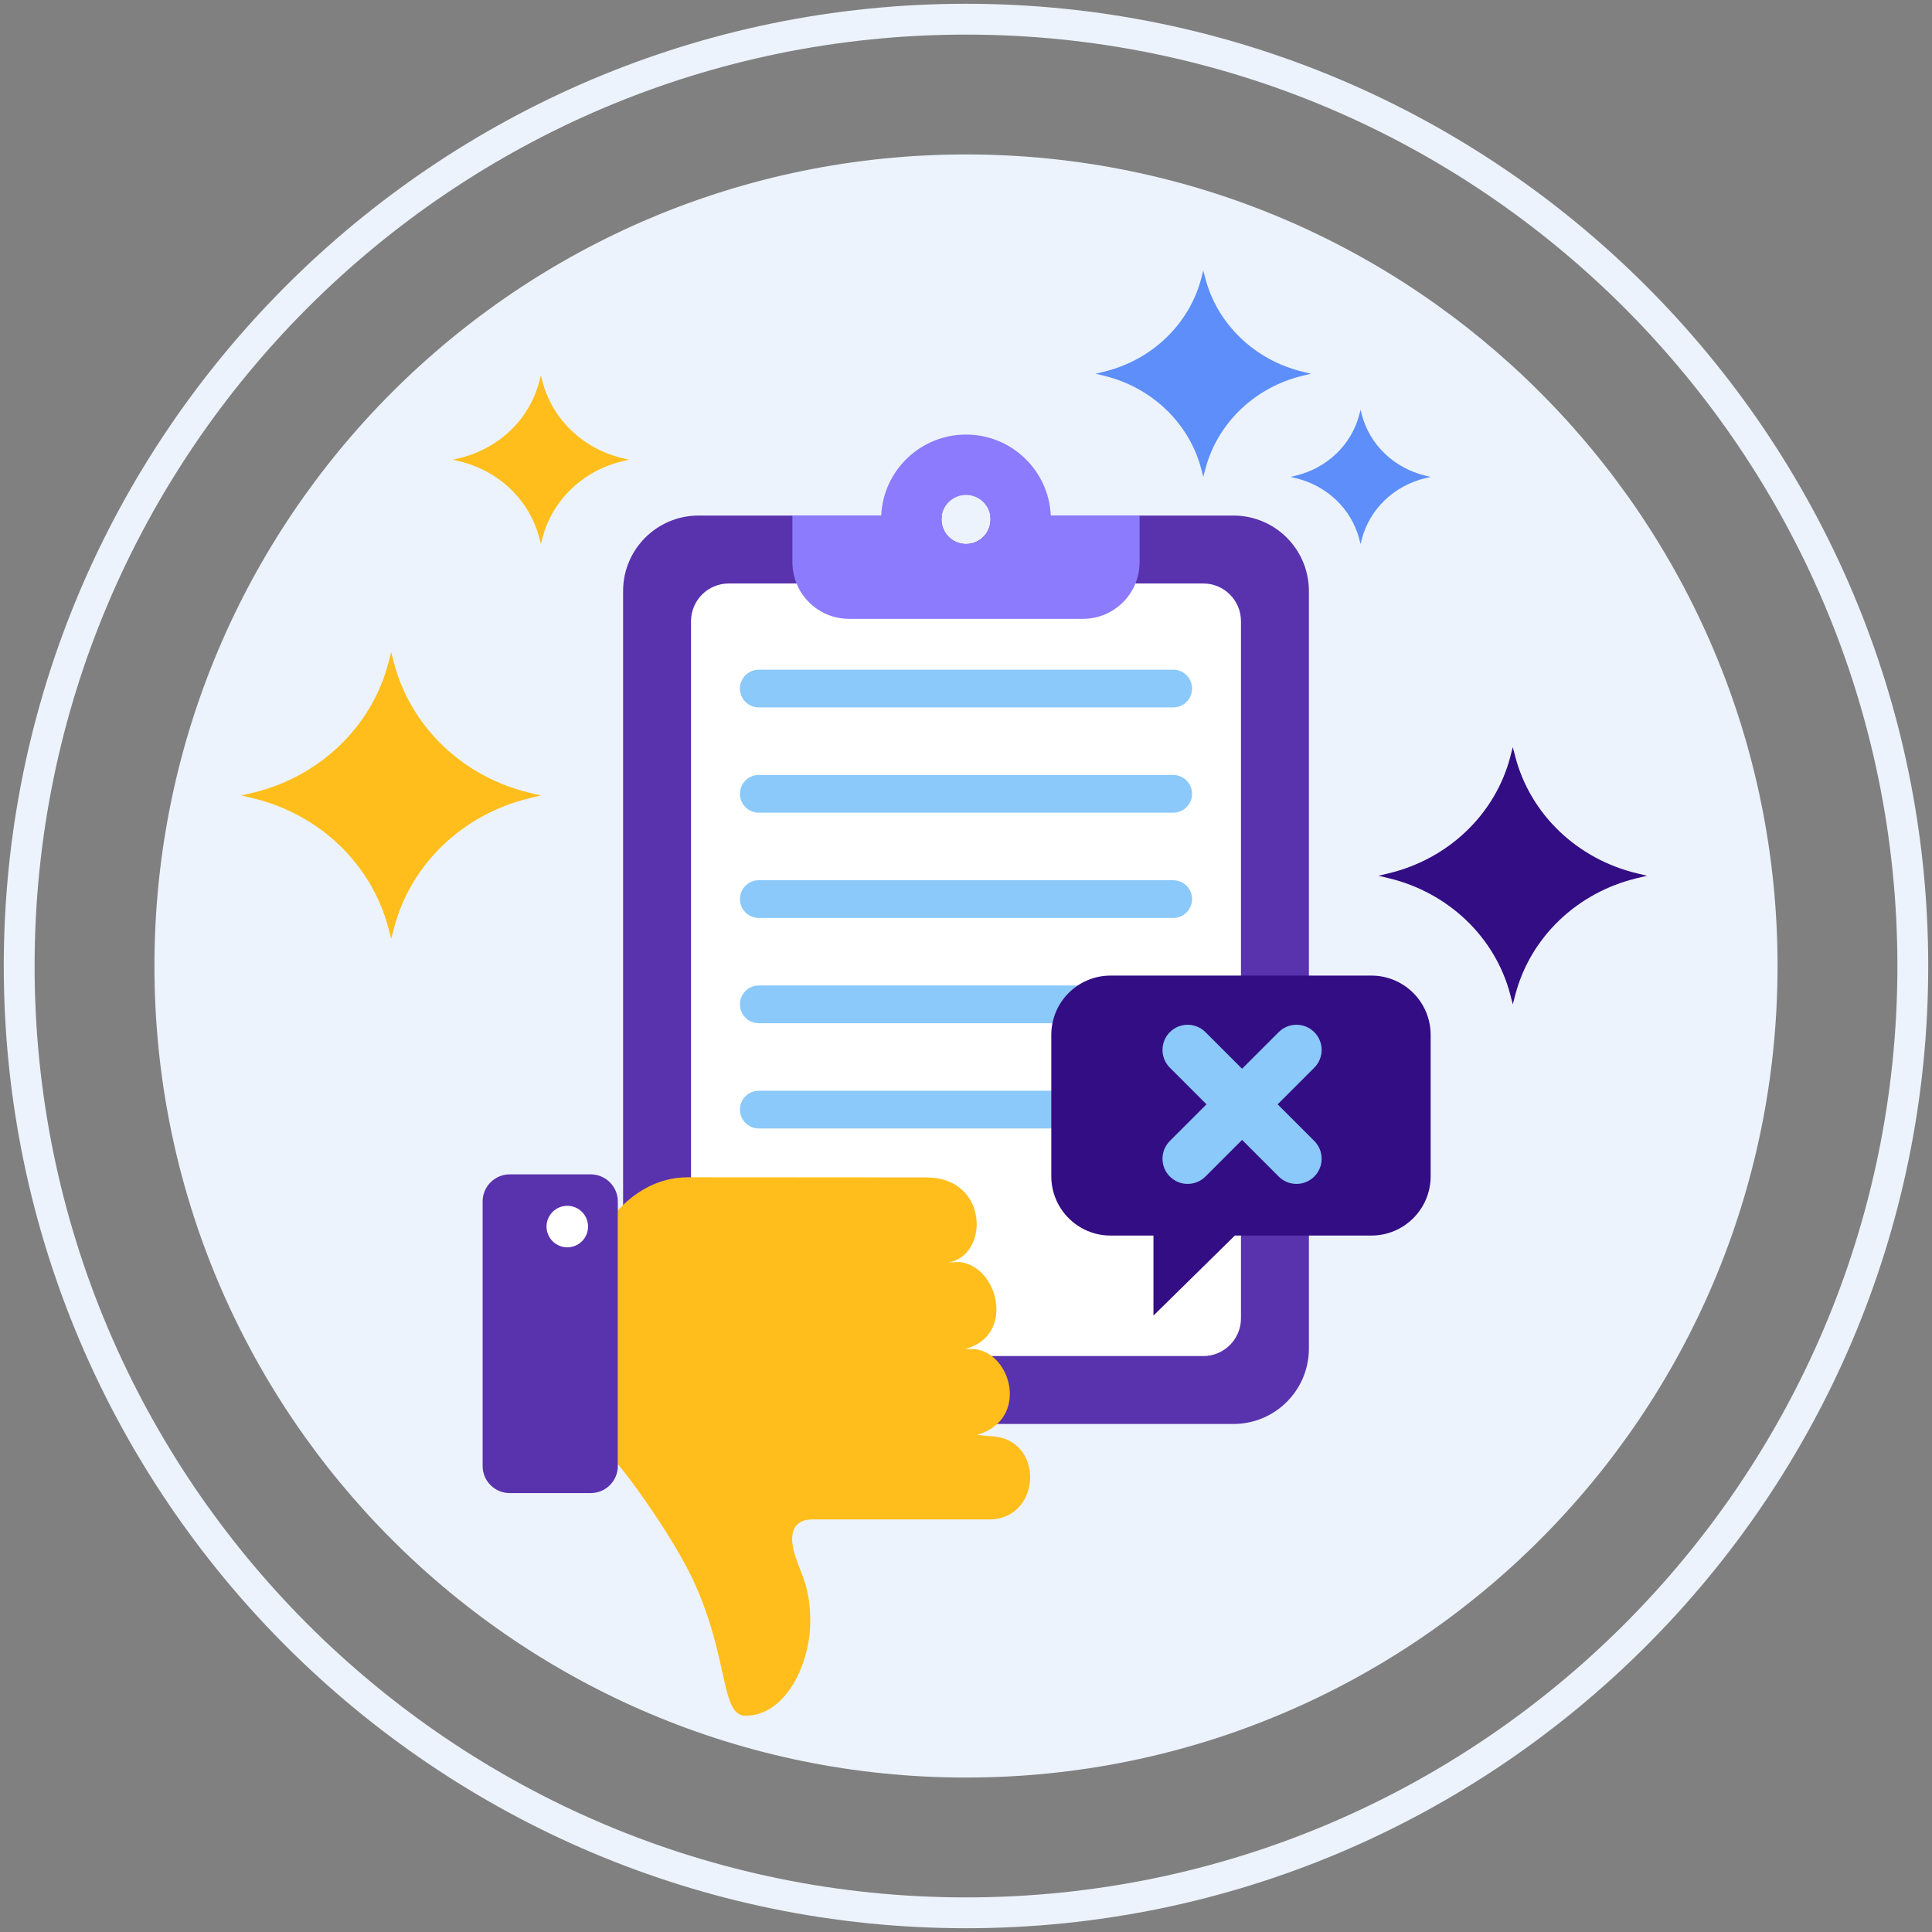 <?xml version="1.0" encoding="utf-8"?>
<!-- Generator: Adobe Illustrator 22.0.1, SVG Export Plug-In . SVG Version: 6.00 Build 0)  -->
<svg version="1.1" id="Layer_1" xmlns="http://www.w3.org/2000/svg" xmlns:xlink="http://www.w3.org/1999/xlink" x="0px" y="0px"
	 viewBox="0 0 512 512" style="enable-background:new 0 0 512 512;" xml:space="preserve">
<rect x="0" y="0" width="512" height="512" fill="#808080" stroke="none"/>
<style type="text/css">
	.st0{fill:#330D84;}
	.st1{fill:#EDF3FC;}
	.st2{fill:#5932AE;}
	.st3{fill:#FFFFFF;}
	.st4{fill:#FFE37B;}
	.st5{fill:#5D8EF9;}
	.st6{fill:#8C7BFD;}
	.st7{fill:#8AC9F9;}
	.st8{fill:#FFBE1B;}
	.st9{fill:#6857E5;}
</style>
<g>
	<g>
		<g>
			<path class="st1" d="M255.999,40.928c-118.778,0-215.071,96.294-215.071,215.074c0,118.776,96.293,215.068,215.071,215.068
				c118.778,0,215.071-96.292,215.071-215.068C471.07,137.222,374.777,40.928,255.999,40.928z"/>
		</g>
	</g>
	<g>
		<g>
			<path class="st1" d="M255.999,1C115.391,1,1,115.392,1,256.002C1,396.609,115.391,511,255.999,511S511,396.609,511,256.002
				C511,115.392,396.607,1,255.999,1z M255.999,502.832c-136.103,0-246.83-110.728-246.83-246.83
				c0-136.104,110.727-246.833,246.83-246.833c136.102,0,246.832,110.729,246.832,246.833
				C502.831,392.104,392.101,502.832,255.999,502.832z"/>
		</g>
	</g>
	<g>
		<g>
			<path class="st2" d="M326.87,136.628h-64.46c0.055,0.339,0.091,0.685,0.091,1.039c0,3.59-2.91,6.5-6.5,6.5
				c-3.59,0-6.5-2.91-6.5-6.5c0-0.354,0.036-0.699,0.091-1.039h-64.463c-11.046,0-20,8.955-20,20V357.37c0,11.046,8.954,20,20,20
				H326.87c11.046,0,20-8.954,20-20V156.628C346.87,145.583,337.916,136.628,326.87,136.628z"/>
		</g>
	</g>
	<g>
		<g>
			<path class="st3" d="M318.87,154.628H193.128c-5.523,0-10,4.478-10,10V349.37c0,5.523,4.477,10,10,10H318.87
				c5.523,0,10-4.477,10-10V164.628C328.87,159.105,324.393,154.628,318.87,154.628z"/>
		</g>
	</g>
	<g>
		<g>
			<path class="st6" d="M278.474,136.628c-0.543-11.944-10.396-21.461-22.474-21.461c-12.078,0-21.931,9.518-22.474,21.461H210V149
				c0,8.284,6.716,15,15,15h62c8.284,0,15-6.716,15-15v-12.372H278.474z M256,144.167c-3.59,0-6.5-2.91-6.5-6.5s2.91-6.5,6.5-6.5
				c3.59,0,6.5,2.91,6.5,6.5S259.59,144.167,256,144.167z"/>
		</g>
	</g>
	<g>
		<g>
			<path class="st7" d="M310.91,177.475H201.091c-2.761,0-5,2.239-5,5s2.239,5,5,5H310.91c2.761,0,5-2.239,5-5
				S313.671,177.475,310.91,177.475z"/>
		</g>
	</g>
	<g>
		<g>
			<path class="st7" d="M310.91,205.372H201.091c-2.761,0-5,2.239-5,5s2.239,5,5,5H310.91c2.761,0,5-2.239,5-5
				S313.671,205.372,310.91,205.372z"/>
		</g>
	</g>
	<g>
		<g>
			<path class="st7" d="M310.91,233.268H201.091c-2.761,0-5,2.239-5,5s2.239,5,5,5H310.91c2.761,0,5-2.239,5-5
				S313.671,233.268,310.91,233.268z"/>
		</g>
	</g>
	<g>
		<g>
			<path class="st7" d="M310.91,261.165H201.091c-2.761,0-5,2.239-5,5s2.239,5,5,5H310.91c2.761,0,5-2.239,5-5
				S313.671,261.165,310.91,261.165z"/>
		</g>
	</g>
	<g>
		<g>
			<path class="st7" d="M310.91,289.061H201.091c-2.761,0-5,2.239-5,5s2.239,5,5,5H310.91c2.761,0,5-2.239,5-5
				S313.671,289.061,310.91,289.061z"/>
		</g>
	</g>
	<g>
		<g>
			<path class="st0" d="M433.79,231.437c-15.851-3.806-28.223-15.666-32.205-30.842L400.906,198l-0.673,2.594
				c-3.978,15.176-16.357,27.037-32.214,30.842l-2.7,0.646l2.7,0.648c15.857,3.804,28.235,15.661,32.214,30.842l0.673,2.592
				l0.679-2.592c3.982-15.181,16.354-27.038,32.205-30.842l2.711-0.648L433.79,231.437z"/>
		</g>
	</g>
	<g>
		<g>
			<path class="st8" d="M164.894,121.403c-10.39-2.495-18.5-10.269-21.11-20.217l-0.445-1.7l-0.441,1.7
				c-2.608,9.948-10.722,17.722-21.115,20.217l-1.77,0.423l1.77,0.425c10.394,2.494,18.508,10.266,21.115,20.216l0.441,1.699
				l0.445-1.699c2.61-9.95,10.72-17.722,21.11-20.216l1.777-0.425L164.894,121.403z"/>
		</g>
	</g>
	<g>
		<g>
			<path class="st5" d="M377.722,126.044c-8.272-1.986-14.728-8.176-16.806-16.095l-0.354-1.354l-0.351,1.354
				c-2.076,7.919-8.536,14.109-16.811,16.095l-1.409,0.337l1.409,0.338c8.275,1.985,14.735,8.173,16.811,16.095l0.351,1.353
				l0.354-1.353c2.078-7.922,8.534-14.11,16.806-16.095l1.415-0.338L377.722,126.044z"/>
		</g>
	</g>
	<g>
		<g>
			<path class="st5" d="M345.268,98.518c-12.717-3.053-22.644-12.569-25.839-24.745l-0.545-2.082l-0.539,2.082
				c-3.192,12.176-13.124,21.692-25.846,24.745l-2.166,0.518l2.166,0.52c12.722,3.052,22.654,12.565,25.846,24.745l0.539,2.08
				l0.545-2.08c3.195-12.179,13.121-21.692,25.839-24.745l2.175-0.52L345.268,98.518z"/>
		</g>
	</g>
	<g>
		<g>
			<path class="st8" d="M140.32,210.092c-17.668-4.242-31.459-17.462-35.898-34.378l-0.757-2.892l-0.75,2.892
				c-4.434,16.916-18.232,30.137-35.907,34.378L64,210.812l3.009,0.723c17.675,4.241,31.473,17.457,35.907,34.378l0.75,2.89
				l0.757-2.89c4.438-16.921,18.229-30.137,35.898-34.378l3.022-0.723L140.32,210.092z"/>
		</g>
	</g>
	<g>
		<g>
			<path class="st8" d="M262.195,380.595l-3.296-0.333c13.883-3.955,9.307-21.693-0.659-22.74l-2.487-0.045
				c13.34-3.374,8.963-21.903-1.468-23.028l-2.956,0.104c10.897-1.784,10.711-22.519-5.769-22.519c0,0-51.859-0.039-63.307-0.039
				c-8.412,0-14.569,4.495-18.522,8.762v67.256c6.516,7.905,16.041,22.128,20.208,31.27c9.332,20.47,6.973,35.401,13.646,35.401
				c10.76,0,17.148-13.988,17.148-24.923c0-8.729-2-11.534-3.9-17.141c-1.926-5.686-0.918-9.956,4.474-9.956
				c10.709,0,46.891,0,46.891,0C276.197,402.626,277,380.803,262.195,380.595z"/>
		</g>
	</g>
	<g>
		<g>
			<path class="st2" d="M156.543,311.219h-21.458c-3.971,0-7.186,3.224-7.186,7.187v70.092c0,3.971,3.215,7.186,7.186,7.186h21.458
				c3.963,0,7.187-3.215,7.187-7.186v-70.092C163.73,314.443,160.506,311.219,156.543,311.219z"/>
		</g>
	</g>
	<g>
		<g>
			<path class="st3" d="M150.338,319.553c-3.042,0-5.501,2.459-5.501,5.501c0,3.041,2.459,5.5,5.501,5.5s5.501-2.459,5.501-5.5
				C155.839,322.012,153.38,319.553,150.338,319.553z"/>
		</g>
	</g>
	<g>
		<g>
			<path class="st0" d="M363.423,258.54h-69.105c-8.678,0-15.714,7.039-15.714,15.717v37.463c0,8.678,7.036,15.715,15.714,15.715
				h11.361v21.205l21.572-21.205h36.173c8.675,0,15.714-7.037,15.714-15.715v-37.463C379.137,265.579,372.098,258.54,363.423,258.54
				z"/>
		</g>
	</g>
	<g>
		<g>
			<path class="st7" d="M338.591,292.66l9.705-9.705c2.604-2.604,2.604-6.826,0-9.429c-2.602-2.603-6.824-2.603-9.429,0
				l-9.706,9.705l-9.706-9.705c-2.604-2.603-6.825-2.603-9.429,0c-2.604,2.604-2.604,6.826,0,9.429l9.705,9.705l-9.705,9.705
				c-2.604,2.605-2.604,6.826,0,9.429c1.302,1.303,3.008,1.954,4.715,1.954c1.706,0,3.412-0.651,4.714-1.952l9.706-9.707
				l9.706,9.707c1.302,1.301,3.008,1.952,4.714,1.952c1.706,0,3.413-0.651,4.715-1.954c2.604-2.604,2.604-6.824,0-9.429
				L338.591,292.66z"/>
		</g>
	</g>
</g>
</svg>
